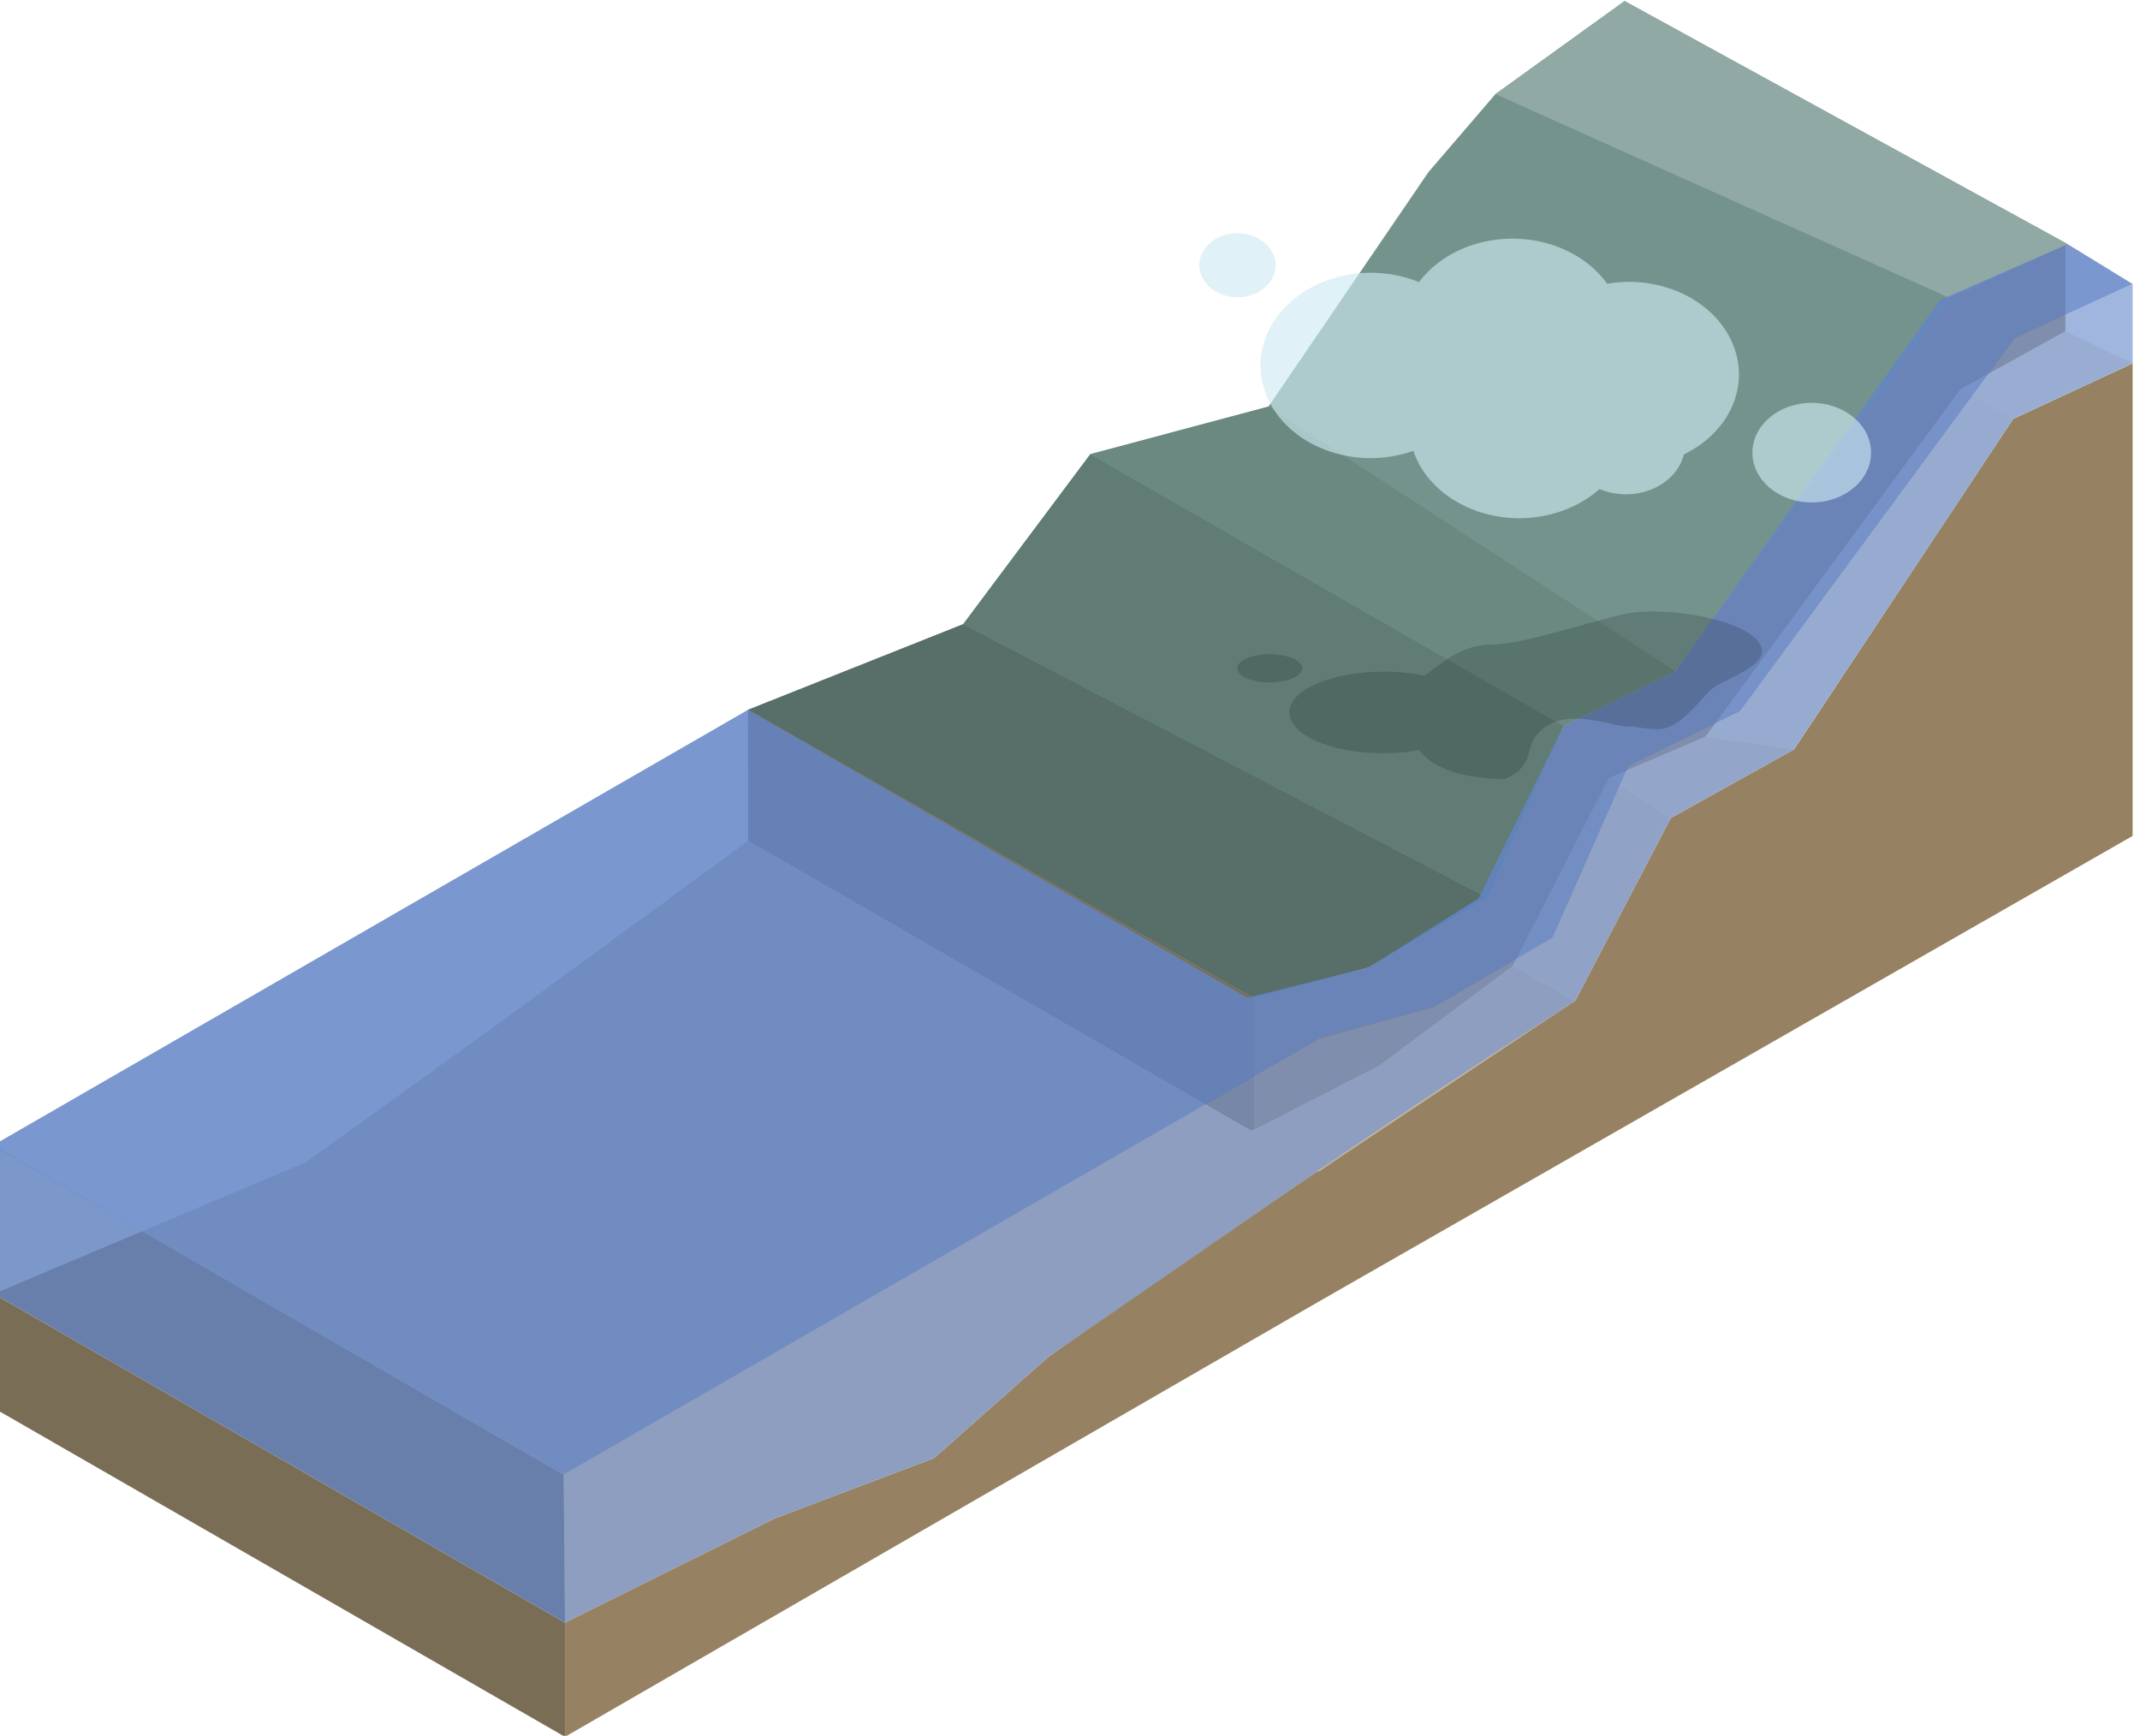 <?xml version="1.0" encoding="UTF-8" standalone="no"?>
<svg
   xmlns:dc="http://purl.org/dc/elements/1.1/"
   xmlns:cc="http://creativecommons.org/ns#"
   xmlns:rdf="http://www.w3.org/1999/02/22-rdf-syntax-ns#"
   xmlns:svg="http://www.w3.org/2000/svg"
   xmlns="http://www.w3.org/2000/svg"
   xmlns:sodipodi="http://sodipodi.sourceforge.net/DTD/sodipodi-0.dtd"
   xmlns:inkscape="http://www.inkscape.org/namespaces/inkscape"
   inkscape:export-ydpi="299.87799"
   inkscape:export-xdpi="299.87799"
   inkscape:export-filename="/Users/alicecorona/Desktop/vertical2.png"
   sodipodi:docname="vertical.svg"
   inkscape:version="1.0beta2 (2b71d25, 2019-12-03)"
   id="svg5"
   version="1.1"
   viewBox="0 0 394.716 320.15"
   height="84.706mm"
   width="104.435mm">
  <sodipodi:namedview
     inkscape:document-rotation="0"
     fit-margin-bottom="0"
     fit-margin-right="0"
     fit-margin-left="0"
     fit-margin-top="0"
     inkscape:current-layer="layer2"
     inkscape:window-maximized="1"
     inkscape:window-y="25"
     inkscape:window-x="0"
     inkscape:window-height="777"
     inkscape:window-width="1440"
     inkscape:cy="165.33558"
     inkscape:cx="150.65953"
     inkscape:zoom="1.1420504"
     showgrid="false"
     inkscape:document-units="mm"
     inkscape:pagecheckerboard="0"
     inkscape:pageopacity="0"
     inkscape:pageshadow="0"
     borderopacity="1"
     bordercolor="#eeeeee"
     pagecolor="#ffffff"
     id="namedview7" />
  <defs
     id="defs2">
    <filter
       height="1.023"
       width="1.028"
       y="-0.011"
       x="-0.015"
       id="filter66239"
       style="color-interpolation-filters:sRGB"
       inkscape:collect="always">
      <feGaussianBlur
         id="feGaussianBlur66241"
         stdDeviation="0.371"
         inkscape:collect="always" />
    </filter>
    <filter
       height="1.016"
       width="1.024"
       y="-0.008"
       x="-0.012"
       id="filter101583"
       style="color-interpolation-filters:sRGB"
       inkscape:collect="always">
      <feGaussianBlur
         id="feGaussianBlur101585"
         stdDeviation="0.337"
         inkscape:collect="always" />
    </filter>
    <filter
       height="1.016"
       width="1.024"
       y="-0.008"
       x="-0.012"
       id="filter101587"
       style="color-interpolation-filters:sRGB"
       inkscape:collect="always">
      <feGaussianBlur
         id="feGaussianBlur101589"
         stdDeviation="0.337"
         inkscape:collect="always" />
    </filter>
    <filter
       height="1.016"
       width="1.024"
       y="-0.008"
       x="-0.012"
       id="filter101591"
       style="color-interpolation-filters:sRGB"
       inkscape:collect="always">
      <feGaussianBlur
         id="feGaussianBlur101593"
         stdDeviation="0.337"
         inkscape:collect="always" />
    </filter>
    <filter
       height="1.036"
       width="1.023"
       y="-0.018"
       x="-0.011"
       id="filter117415"
       style="color-interpolation-filters:sRGB"
       inkscape:collect="always">
      <feGaussianBlur
         id="feGaussianBlur117417"
         stdDeviation="0.069"
         inkscape:collect="always" />
    </filter>
  </defs>
  <g
     transform="translate(-175.213,-390.309)"
     style="display:inline"
     id="layer1"
     inkscape:groupmode="layer"
     inkscape:label="Layer 1">
    <g
       transform="translate(20.435,11.129)"
       style="display:inline"
       id="g64576-3">
      <path
         inkscape:connector-curvature="0"
         sodipodi:nodetypes="ccccccccccccccccc"
         transform="translate(175.213,390.309)"
         d="m 372.924,55.887 -22.052,10.242 -40.403,60.951 -22.742,12.66 -17.622,33.723 -21.829,13.941 -25.418,17.492 0.01,-0.234 -28.523,19.389 -21.354,15.018 -21.156,18.744 -29.389,11.121 -38.67,19.205 v 21.076 L 222.867,228.91 372.924,143.051 Z"
         style="fill:#968263;fill-opacity:1;stroke:none;stroke-width:0.651px;stroke-linecap:butt;stroke-linejoin:miter;stroke-opacity:1"
         id="path17469-0-5" />
      <path
         inkscape:connector-curvature="0"
         sodipodi:nodetypes="cccccccccccccccc"
         id="path17467-4-6"
         d="m 407.216,557.613 21.973,-12.827 14.002,-31.715 20.581,-10.065 30.643,-41.066 20.039,-27.768 21.698,-9.959 -81.722,-44.839 -23.821,17.16 -12.365,14.398 -29.505,43.242 -32.852,8.778 -23.448,31.353 -39.697,15.797 93.352,53.271 z"
         style="fill:#75938d;fill-opacity:1;stroke:none;stroke-width:0.651px;stroke-linecap:butt;stroke-linejoin:miter;stroke-opacity:1" />
      <path
         inkscape:connector-curvature="0"
         sodipodi:nodetypes="cccc"
         id="path913-6-4-2"
         d="M 258.988,699.524 153.65,638.903 v -21.076 l 105.338,60.621 z"
         style="fill:#6f6149;fill-opacity:0.925;stroke:none;stroke-width:0.651px;stroke-linecap:butt;stroke-linejoin:miter;stroke-opacity:1" />
      <path
         inkscape:connector-curvature="0"
         sodipodi:nodetypes="cccccc"
         id="path45136-4-9"
         d="m 292.742,510.102 39.697,-15.797 96.75,50.48 -21.973,12.827 -21.121,5.76 z"
         style="fill:#586e69;fill-opacity:1;stroke:none;stroke-width:1px;stroke-linecap:butt;stroke-linejoin:miter;stroke-opacity:1" />
      <path
         inkscape:connector-curvature="0"
         sodipodi:nodetypes="ccccc"
         id="path58389-4-1"
         d="m 332.439,494.306 23.448,-31.353 87.303,50.118 -14.002,31.715 z"
         style="fill:#617c75;fill-opacity:1;stroke:none;stroke-width:1px;stroke-linecap:butt;stroke-linejoin:miter;stroke-opacity:1" />
      <path
         inkscape:connector-curvature="0"
         sodipodi:nodetypes="ccccc"
         id="path74952-7-2"
         d="m 355.887,462.952 87.303,50.118 20.581,-10.065 -75.033,-48.832 z"
         style="fill:#6b8981;fill-opacity:1;stroke:none;stroke-width:1px;stroke-linecap:butt;stroke-linejoin:miter;stroke-opacity:1" />
      <path
         inkscape:connector-curvature="0"
         sodipodi:nodetypes="ccccc"
         id="path84576-6-7"
         d="m 454.431,379.374 -23.821,17.16 83.845,37.638 21.698,-9.959 z"
         style="fill:#91a9a4;fill-opacity:1;stroke:none;stroke-width:1px;stroke-linecap:butt;stroke-linejoin:miter;stroke-opacity:1" />
      <path
         inkscape:connector-curvature="0"
         sodipodi:nodetypes="ccccc"
         id="path95729-1-3-0"
         d="m 398.08,594.971 -105.312,-60.704 -0.025,-24.165 93.352,53.271 0.025,24.165"
         style="fill:#6f6148;fill-opacity:0.925;stroke:none;stroke-width:1px;stroke-linecap:butt;stroke-linejoin:miter;stroke-opacity:1" />
      <path
         inkscape:connector-curvature="0"
         transform="translate(175.213,390.309)"
         d="m 117.555,143.957 -47.813,34.992 -33.852,24.328 -57.453,24.24 105.338,60.621 38.67,-19.205 29.389,-11.121 21.156,-18.744 49.262,-33.982 0.605,-0.189 47.246,-31.434 -11.469,-6.451 -24.666,18.42 -23.062,11.797 -0.717,0.125 z"
         style="fill:#c1b5a2;fill-opacity:1;stroke:none;stroke-width:1px;stroke-linecap:butt;stroke-linejoin:miter;stroke-opacity:1"
         id="path102139-1-9" />
      <path
         inkscape:connector-curvature="0"
         sodipodi:nodetypes="ccccccccccccccc"
         id="path15113-3"
         d="m 536.152,424.213 -21.698,9.959 -50.683,68.834 -20.581,10.065 -14.002,31.715 -21.973,12.827 -21.121,5.76 v 24.198 l 23.087,-11.83 24.667,-18.421 17.683,-34.613 17.83,-7.616 47.001,-64.087 19.364,-10.699 v -15.976"
         style="fill:#968263;fill-opacity:1;stroke:none;stroke-width:1px;stroke-linecap:butt;stroke-linejoin:miter;stroke-opacity:1" />
      <path
         inkscape:connector-curvature="0"
         id="path18596-6"
         d="m 535.726,440.305 12.411,5.89 -22.052,10.242 -9.723,-5.433 z"
         style="fill:#e7e3db;fill-opacity:1;stroke:none;stroke-width:1px;stroke-linecap:butt;stroke-linejoin:miter;stroke-opacity:1" />
      <path
         inkscape:connector-curvature="0"
         id="path22611-0"
         d="m 516.362,451.005 9.723,5.433 -40.403,60.951 -16.321,-2.298 47.001,-64.087 9.723,5.433"
         style="fill:#e1dbd1;fill-opacity:1;stroke:none;stroke-width:1px;stroke-linecap:butt;stroke-linejoin:miter;stroke-opacity:1" />
      <path
         inkscape:connector-curvature="0"
         id="path25326-6"
         d="m 469.361,515.091 16.321,2.298 -22.742,12.66 -11.409,-7.342 z"
         style="fill:#d4cdbf;fill-opacity:1;stroke:none;stroke-width:1px;stroke-linecap:butt;stroke-linejoin:miter;stroke-opacity:1" />
      <path
         inkscape:connector-curvature="0"
         id="path44495-2"
         d="m 451.532,522.707 11.409,7.342 -17.622,33.723 -11.47,-6.451 z"
         style="fill:#cbc1b1;fill-opacity:1;stroke:none;stroke-width:1px;stroke-linecap:butt;stroke-linejoin:miter;stroke-opacity:1" />
      <g
         transform="translate(366,3e-5)"
         id="g63316-6">
        <path
           inkscape:connector-curvature="0"
           sodipodi:nodetypes="cccccccccccccccccccc"
           d="m 182.137,431.563 -21.697,9.961 -50.682,68.832 -20.582,10.064 -14.002,31.717 -21.973,12.826 -21.121,5.836 -10.574,6.083 -128.772,74.292 0.254,27.273 38.67,-19.205 29.389,-11.121 21.156,-18.744 49.877,-34.406 C 47.742,584.288 65.225,572.775 79.318,563.772 l 17.622,-33.723 22.742,-12.66 40.402,-60.951 22.053,-10.242 z"
           style="opacity:0.678;fill:#7593ce;fill-opacity:1;stroke:none;stroke-width:1px;stroke-linecap:butt;stroke-linejoin:miter;stroke-opacity:1"
           id="path4323-7-1" />
        <path
           inkscape:connector-curvature="0"
           sodipodi:nodetypes="ccccc"
           id="path4457-5-8"
           d="m -212.35,617.826 105.338,60.621 -0.253,-27.273 -105.287,-60.788 z"
           style="opacity:0.678;fill:#3f66b1;fill-opacity:1;stroke:none;stroke-width:1px;stroke-linecap:butt;stroke-linejoin:miter;stroke-opacity:1" />
        <path
           inkscape:connector-curvature="0"
           sodipodi:nodetypes="cccccccccccccccccccc"
           transform="translate(-190.787,390.309)"
           d="m 360.939,33.904 -23.574,10.318 -48.807,68.475 -20.582,10.064 -15.676,31.807 -20.299,12.736 -22.352,5.59 -92.121,-53.102 -139.32,80.369 105.312,60.703 139.32,-80.367 -0.061,-0.035 0.086,-0.049 21.121,-5.76 21.973,-12.826 14.002,-31.717 20.582,-10.064 50.681,-68.832 21.699,-9.961 z"
           style="opacity:0.849;fill:#6385c7;fill-opacity:1;stroke:none;stroke-width:1px;stroke-linecap:butt;stroke-linejoin:miter;stroke-opacity:1"
           id="path4525-8-9-7" />
      </g>
      <g
         transform="translate(38.843,-3.168)"
         id="g63686-9">
        <path
           inkscape:connector-curvature="0"
           sodipodi:nodetypes="cccscccsccccccc"
           d="m 391.226,501.226 c -5.965,0.002 -9.398,3.568 -12.567,5.762 -2.359,-0.498 -4.948,-0.757 -7.571,-0.757 -9.577,1.6e-4 -17.341,3.369 -17.341,7.525 -3.6e-4,4.156 7.763,7.525 17.341,7.525 2.292,-0.005 4.56,-0.207 6.671,-0.594 2.114,3.237 8.085,5.341 15.838,5.343 6.483,-3.099 2.497,-6.379 7.64,-9.782 5.142,-3.404 13.944,0.796 15.577,0.042 1.287,0.28 3.541,0.558 4.981,0.561 4.42,-0.005 8.615,-6.866 10.477,-7.866 3.329,-1.909 8.642,-3.815 8.658,-6.494 3.7e-4,-4.156 -10.631,-7.362 -20.209,-7.362 -1.133,0.006 -3.369,0.162 -3.369,0.162 -5.137,0.651 -20.025,5.938 -26.126,5.937 z"
           style="display:inline;opacity:0.227;fill:#040c0e;fill-opacity:0.759;stroke:none;stroke-width:8.607;stroke-miterlimit:4;stroke-dasharray:none;stroke-opacity:1"
           id="path180382-2" />
        <ellipse
           ry="2.601"
           rx="5.995"
           cy="505.618"
           cx="350.125"
           id="ellipse180386-2"
           style="display:inline;opacity:0.227;fill:#040c0e;fill-opacity:0.759;stroke:none;stroke-width:2.975;stroke-miterlimit:4;stroke-dasharray:none;stroke-opacity:1" />
      </g>
      <g
         transform="translate(69.06,3.204)"
         id="g63905-3">
        <path
           inkscape:connector-curvature="0"
           d="m 364.683,419.995 a 20.354,17.094 0 0 0 -17.228,8.013 20.354,17.094 0 0 0 -8.886,-1.72 20.354,17.094 0 0 0 -20.353,17.093 20.354,17.094 0 0 0 20.353,17.094 20.354,17.094 0 0 0 7.83,-1.349 20.354,17.094 0 0 0 19.57,12.433 20.354,17.094 0 0 0 14.772,-5.386 10.941,9.188 0 0 0 4.866,0.977 10.941,9.188 0 0 0 10.691,-7.35 20.354,17.094 0 0 0 10.162,-14.752 20.354,17.094 0 0 0 -20.355,-17.094 20.354,17.094 0 0 0 -3.955,0.367 20.354,17.094 0 0 0 -17.466,-8.327 z"
           style="display:inline;opacity:0.828;fill:#cde9f1;fill-opacity:0.759;stroke:none;stroke-width:14.054;stroke-miterlimit:4;stroke-dasharray:none;stroke-opacity:1"
           id="path180376-7" />
        <ellipse
           ry="9.188"
           rx="10.941"
           cy="459.466"
           cx="419.885"
           id="ellipse180378-5"
           style="display:inline;opacity:0.828;fill:#cde9f1;fill-opacity:0.759;stroke:none;stroke-width:7.554;stroke-miterlimit:4;stroke-dasharray:none;stroke-opacity:1" />
        <ellipse
           ry="5.909"
           rx="7.036"
           cy="424.897"
           cx="313.964"
           id="ellipse180380-9"
           style="display:inline;opacity:0.828;fill:#cde9f1;fill-opacity:0.759;stroke:none;stroke-width:4.858;stroke-miterlimit:4;stroke-dasharray:none;stroke-opacity:1" />
      </g>
    </g>
  </g>
  <g
     transform="translate(-175.213,-390.309)"
     style="display:none"
     inkscape:label="Layer 2"
     id="layer2"
     inkscape:groupmode="layer">
    <g
       transform="translate(20.435,11.129)"
       id="g117571">
      <g
         transform="translate(2.6587147e-6)"
         style="display:inline"
         id="g64576">
        <path
           inkscape:connector-curvature="0"
           sodipodi:nodetypes="ccccccccccccccccc"
           transform="translate(175.213,390.309)"
           d="m 372.924,55.887 -22.052,10.242 -40.403,60.951 -22.742,12.66 -17.622,33.723 -21.829,13.941 -25.418,17.492 0.01,-0.234 -28.523,19.389 -21.354,15.018 -21.156,18.744 -29.389,11.121 -38.67,19.205 v 15.076 L 222.867,222.91 372.924,137.051 Z"
           style="fill:#968263;fill-opacity:1;stroke:none;stroke-width:0.651px;stroke-linecap:butt;stroke-linejoin:miter;stroke-opacity:1"
           id="path17469-0" />
        <ellipse
           transform="rotate(-2.544)"
           ry="1.566"
           rx="1.187"
           cy="569.288"
           cx="479.079"
           id="path66265-3-63"
           style="display:inline;fill:#90a2c5;fill-opacity:1;stroke:none;stroke-width:0.329;stroke-linecap:round;stroke-miterlimit:4;stroke-dasharray:0.658, 1.316;stroke-dashoffset:0" />
        <path
           inkscape:connector-curvature="0"
           sodipodi:nodetypes="cccccccccccccccc"
           id="path17467-4"
           d="m 407.216,557.613 21.973,-12.827 14.002,-31.715 20.581,-10.065 30.643,-41.066 20.039,-27.768 21.698,-9.959 -81.722,-44.839 -23.821,17.16 -12.365,14.398 -29.505,43.242 -32.852,8.778 -23.448,31.353 -39.697,15.797 93.352,53.271 z"
           style="fill:#75938d;fill-opacity:1;stroke:none;stroke-width:0.651px;stroke-linecap:butt;stroke-linejoin:miter;stroke-opacity:1" />
        <path
           inkscape:connector-curvature="0"
           sodipodi:nodetypes="ccccc"
           id="path913-6-4"
           d="M 258.988,693.524 153.65,632.903 v -15.076 l 105.338,60.621 z"
           style="fill:#6f6149;fill-opacity:0.925;stroke:none;stroke-width:0.651px;stroke-linecap:butt;stroke-linejoin:miter;stroke-opacity:1" />
        <path
           inkscape:connector-curvature="0"
           sodipodi:nodetypes="cccccc"
           id="path45136-4"
           d="m 292.742,510.102 39.697,-15.797 96.75,50.48 -21.973,12.827 -21.121,5.76 z"
           style="fill:#586e69;fill-opacity:1;stroke:none;stroke-width:1px;stroke-linecap:butt;stroke-linejoin:miter;stroke-opacity:1" />
        <path
           inkscape:connector-curvature="0"
           sodipodi:nodetypes="ccccc"
           id="path58389-4"
           d="m 332.439,494.306 23.448,-31.353 87.303,50.118 -14.002,31.715 z"
           style="fill:#617c75;fill-opacity:1;stroke:none;stroke-width:1px;stroke-linecap:butt;stroke-linejoin:miter;stroke-opacity:1" />
        <path
           inkscape:connector-curvature="0"
           sodipodi:nodetypes="ccccc"
           id="path74952-7"
           d="m 355.887,462.952 87.303,50.118 20.581,-10.065 -75.033,-48.832 z"
           style="fill:#6b8981;fill-opacity:1;stroke:none;stroke-width:1px;stroke-linecap:butt;stroke-linejoin:miter;stroke-opacity:1" />
        <path
           inkscape:connector-curvature="0"
           sodipodi:nodetypes="ccccc"
           id="path84576-6"
           d="m 454.431,379.374 -23.821,17.16 83.845,37.638 21.698,-9.959 z"
           style="fill:#91a9a4;fill-opacity:1;stroke:none;stroke-width:1px;stroke-linecap:butt;stroke-linejoin:miter;stroke-opacity:1" />
        <path
           inkscape:connector-curvature="0"
           sodipodi:nodetypes="ccccc"
           id="path95729-1-3"
           d="m 398.08,594.971 -105.312,-60.704 -0.025,-24.165 93.352,53.271 0.025,24.165"
           style="fill:#6f6148;fill-opacity:0.925;stroke:none;stroke-width:1px;stroke-linecap:butt;stroke-linejoin:miter;stroke-opacity:1" />
        <path
           inkscape:connector-curvature="0"
           transform="translate(175.213,390.309)"
           d="m 117.555,143.957 -47.813,34.992 -33.852,24.328 -57.453,24.24 105.338,60.621 38.67,-19.205 29.389,-11.121 21.156,-18.744 49.262,-33.982 0.605,-0.189 47.246,-31.434 -11.469,-6.451 -24.666,18.42 -23.062,11.797 -0.717,0.125 z"
           style="fill:#c1b5a2;fill-opacity:1;stroke:none;stroke-width:1px;stroke-linecap:butt;stroke-linejoin:miter;stroke-opacity:1"
           id="path102139-1" />
        <path
           inkscape:connector-curvature="0"
           sodipodi:nodetypes="ccccccccccccccc"
           id="path15113"
           d="m 536.152,424.213 -21.698,9.959 -50.683,68.834 -20.581,10.065 -14.002,31.715 -21.973,12.827 -21.121,5.76 v 24.198 l 23.087,-11.83 24.667,-18.421 17.683,-34.613 17.83,-7.616 47.001,-64.087 19.364,-10.699 v -15.976"
           style="fill:#968263;fill-opacity:1;stroke:none;stroke-width:1px;stroke-linecap:butt;stroke-linejoin:miter;stroke-opacity:1" />
        <path
           inkscape:connector-curvature="0"
           id="path18596"
           d="m 535.726,440.305 12.411,5.89 -22.052,10.242 -9.723,-5.433 z"
           style="fill:#e7e3db;fill-opacity:1;stroke:none;stroke-width:1px;stroke-linecap:butt;stroke-linejoin:miter;stroke-opacity:1" />
        <path
           inkscape:connector-curvature="0"
           id="path22611"
           d="m 516.362,451.005 9.723,5.433 -40.403,60.951 -16.321,-2.298 47.001,-64.087 9.723,5.433"
           style="fill:#e1dbd1;fill-opacity:1;stroke:none;stroke-width:1px;stroke-linecap:butt;stroke-linejoin:miter;stroke-opacity:1" />
        <path
           inkscape:connector-curvature="0"
           id="path25326"
           d="m 469.361,515.091 16.321,2.298 -22.742,12.66 -11.409,-7.342 z"
           style="fill:#d4cdbf;fill-opacity:1;stroke:none;stroke-width:1px;stroke-linecap:butt;stroke-linejoin:miter;stroke-opacity:1" />
        <path
           inkscape:connector-curvature="0"
           id="path44495"
           d="m 451.532,522.707 11.409,7.342 -17.622,33.723 -11.47,-6.451 z"
           style="fill:#cbc1b1;fill-opacity:1;stroke:none;stroke-width:1px;stroke-linecap:butt;stroke-linejoin:miter;stroke-opacity:1" />
        <g
           transform="translate(366,3e-5)"
           id="g63316">
          <path
             inkscape:connector-curvature="0"
             sodipodi:nodetypes="ccccccccccccccccccc"
             d="m 182.137,431.563 -21.697,9.961 -50.682,68.832 -20.582,10.064 -14.002,31.717 -21.973,12.826 -21.121,5.836 -10.574,6.083 -128.772,74.292 0.254,27.273 38.67,-19.205 29.389,-11.121 21.156,-18.744 C 14.056,607.27 48.331,583.596 79.318,563.772 l 17.622,-33.723 22.742,-12.66 40.402,-60.951 22.053,-10.242 z"
             style="opacity:0.678;fill:#7593ce;fill-opacity:1;stroke:none;stroke-width:1px;stroke-linecap:butt;stroke-linejoin:miter;stroke-opacity:1"
             id="path4323-7" />
          <path
             inkscape:connector-curvature="0"
             sodipodi:nodetypes="ccccc"
             id="path4457-5"
             d="m -212.35,617.826 105.338,60.621 -0.253,-27.273 -105.287,-60.788 z"
             style="opacity:0.678;fill:#3f66b1;fill-opacity:1;stroke:none;stroke-width:1px;stroke-linecap:butt;stroke-linejoin:miter;stroke-opacity:1" />
          <path
             inkscape:connector-curvature="0"
             sodipodi:nodetypes="ccccc"
             id="path4457-5-9"
             d="m -212.097,638.175 105.338,60.621 -0.253,-5.273 -105.287,-60.788 z"
             style="display:inline;opacity:0.678;fill:#3f66b1;fill-opacity:1;stroke:none;stroke-width:1px;stroke-linecap:butt;stroke-linejoin:miter;stroke-opacity:1" />
          <path
             inkscape:connector-curvature="0"
             sodipodi:nodetypes="cccccccccccccccccccc"
             transform="translate(-190.787,390.309)"
             d="m 360.939,33.904 -23.574,10.318 -48.807,68.475 -20.582,10.064 -15.676,31.807 -20.299,12.736 -22.352,5.59 -92.121,-53.102 -139.32,80.369 105.312,60.703 139.32,-80.367 -0.061,-0.035 0.086,-0.049 21.121,-5.76 21.973,-12.826 14.002,-31.717 20.582,-10.064 50.681,-68.832 21.699,-9.961 z"
             style="opacity:0.849;fill:#6385c7;fill-opacity:1;stroke:none;stroke-width:1px;stroke-linecap:butt;stroke-linejoin:miter;stroke-opacity:1"
             id="path4525-8-9" />
        </g>
        <g
           transform="translate(38.843,-3.168)"
           id="g63686">
          <path
             inkscape:connector-curvature="0"
             sodipodi:nodetypes="cccscccsccccccc"
             d="m 391.226,501.226 c -5.965,0.002 -9.398,3.568 -12.567,5.762 -2.359,-0.498 -4.948,-0.757 -7.571,-0.757 -9.577,1.6e-4 -17.341,3.369 -17.341,7.525 -3.6e-4,4.156 7.763,7.525 17.341,7.525 2.292,-0.005 4.56,-0.207 6.671,-0.594 2.114,3.237 8.085,5.341 15.838,5.343 6.483,-3.099 2.497,-6.379 7.64,-9.782 5.142,-3.404 13.944,0.796 15.577,0.042 1.287,0.28 3.541,0.558 4.981,0.561 4.42,-0.005 8.615,-6.866 10.477,-7.866 3.329,-1.909 8.642,-3.815 8.658,-6.494 3.7e-4,-4.156 -10.631,-7.362 -20.209,-7.362 -1.133,0.006 -3.369,0.162 -3.369,0.162 -5.137,0.651 -20.025,5.938 -26.126,5.937 z"
             style="display:inline;opacity:0.227;fill:#040c0e;fill-opacity:0.759;stroke:none;stroke-width:8.607;stroke-miterlimit:4;stroke-dasharray:none;stroke-opacity:1"
             id="path180382" />
          <ellipse
             ry="2.601"
             rx="5.995"
             cy="505.618"
             cx="350.125"
             id="ellipse180386"
             style="display:inline;opacity:0.227;fill:#040c0e;fill-opacity:0.759;stroke:none;stroke-width:2.975;stroke-miterlimit:4;stroke-dasharray:none;stroke-opacity:1" />
        </g>
        <g
           transform="translate(69.06,3.204)"
           id="g63905">
          <path
             inkscape:connector-curvature="0"
             d="m 364.683,419.995 a 20.354,17.094 0 0 0 -17.228,8.013 20.354,17.094 0 0 0 -8.886,-1.72 20.354,17.094 0 0 0 -20.353,17.093 20.354,17.094 0 0 0 20.353,17.094 20.354,17.094 0 0 0 7.83,-1.349 20.354,17.094 0 0 0 19.57,12.433 20.354,17.094 0 0 0 14.772,-5.386 10.941,9.188 0 0 0 4.866,0.977 10.941,9.188 0 0 0 10.691,-7.35 20.354,17.094 0 0 0 10.162,-14.752 20.354,17.094 0 0 0 -20.355,-17.094 20.354,17.094 0 0 0 -3.955,0.367 20.354,17.094 0 0 0 -17.466,-8.327 z"
             style="display:inline;opacity:0.828;fill:#cde9f1;fill-opacity:0.759;stroke:none;stroke-width:14.054;stroke-miterlimit:4;stroke-dasharray:none;stroke-opacity:1"
             id="path180376" />
          <ellipse
             ry="9.188"
             rx="10.941"
             cy="459.466"
             cx="419.885"
             id="ellipse180378"
             style="display:inline;opacity:0.828;fill:#cde9f1;fill-opacity:0.759;stroke:none;stroke-width:7.554;stroke-miterlimit:4;stroke-dasharray:none;stroke-opacity:1" />
          <ellipse
             ry="5.909"
             rx="7.036"
             cy="424.897"
             cx="313.964"
             id="ellipse180380"
             style="display:inline;opacity:0.828;fill:#cde9f1;fill-opacity:0.759;stroke:none;stroke-width:4.858;stroke-miterlimit:4;stroke-dasharray:none;stroke-opacity:1" />
        </g>
      </g>
      <path
         inkscape:connector-curvature="0"
         transform="translate(2.6587147e-6)"
         sodipodi:nodetypes="ccccc"
         id="path98526-7"
         d="m 548.137,527.36 0.252,5.273 -289.148,166.164 -0.252,-5.273 289.148,-166.164"
         style="display:inline;fill:#8d9ec0;fill-opacity:1;stroke:none;stroke-width:1px;stroke-linecap:butt;stroke-linejoin:miter;stroke-opacity:1" />
      <g
         style="stroke:#aae0ff;stroke-opacity:1"
         id="g65590">
        <path
           inkscape:connector-curvature="0"
           sodipodi:nodetypes="cccccccccccccccccccccccccccccccccccccccccccccc"
           d="m 398.265,463.646 9.622,94.961 m -6.11,-93.182 8.557,91.292 m -5.01,-90.205 7.993,88.841 m -5.128,-88.959 8.018,87.696 m -4.963,-88.188 7.847,87.019 m -4.492,-87.405 7.687,86.344 m -4.622,-82.45 7.373,80.724 m -4.522,-78.634 7.299,75.93 m -4.212,-73.914 6.935,71.446 m -3.563,-69.516 6.311,65.414 m -3.359,-65.117 5.335,60.86 m -2.43,-60.103 5.293,56.661 m -2.095,-56.581 4.761,53.542 m -1.763,-54.204 4.375,49.805 m -1.56,-50.477 4.375,49.805 m -1.621,-50.647 3.696,42.184 m -0.732,-43.989 3.696,42.184 m -0.171,-42.934 3.696,42.184 m 0.733,-41.823 3.637,39.353 m 0.248,-39.704 3.696,42.184 m -0.548,-44.912 3.696,42.184 m -0.568,-45.118 3.696,42.184 m -0.896,-45.323 3.696,42.184"
           style="display:inline;fill:#ececec;stroke:#aae0ff;stroke-width:0.378;stroke-linecap:round;stroke-linejoin:miter;stroke-miterlimit:4;stroke-dasharray:0.756, 1.512;stroke-dashoffset:0;stroke-opacity:1"
           id="path64843-2-2-8-7-3-6-06" />
      </g>
      <g
         style="filter:url(#filter66239)"
         id="g66233">
        <path
           inkscape:connector-curvature="0"
           sodipodi:nodetypes="cccccccccccccccccccccccccccccccccccccccccccccc"
           d="m 398.265,463.646 9.622,94.961 m -6.11,-93.182 8.557,91.292 m -5.01,-90.205 7.993,88.841 m -5.128,-88.959 8.018,87.696 m -4.963,-88.188 7.847,87.019 m -4.492,-87.405 7.687,86.344 m -4.622,-82.45 7.373,80.724 m -4.522,-78.634 7.299,75.93 m -4.212,-73.914 6.935,71.446 m -3.563,-69.516 6.311,65.414 m -3.359,-65.117 5.335,60.86 m -2.43,-60.103 5.293,56.661 m -2.095,-56.581 4.761,53.542 m -1.763,-54.204 4.375,49.805 m -1.56,-50.477 4.375,49.805 m -1.621,-50.647 3.696,42.184 m -0.732,-43.989 3.696,42.184 m -0.171,-42.934 3.696,42.184 m 0.733,-41.823 3.637,39.353 m 0.248,-39.704 3.696,42.184 m -0.548,-44.912 3.696,42.184 m -0.568,-45.118 3.696,42.184 m -0.896,-45.323 3.696,42.184"
           style="display:inline;fill:#ececec;stroke:#ececec;stroke-width:0.378;stroke-linecap:round;stroke-linejoin:miter;stroke-miterlimit:4;stroke-dasharray:0.756, 1.512;stroke-dashoffset:0;stroke-opacity:1"
           id="path66231" />
      </g>
      <ellipse
         transform="rotate(-2.544)"
         ry="1.566"
         rx="1.187"
         cy="557.456"
         cx="445.605"
         id="path66265"
         style="fill:#90a2c5;fill-opacity:1;stroke:none;stroke-width:0.329;stroke-linecap:round;stroke-miterlimit:4;stroke-dasharray:0.658, 1.316;stroke-dashoffset:0" />
      <ellipse
         transform="rotate(-2.544)"
         ry="1.566"
         rx="1.187"
         cy="552.022"
         cx="461.914"
         id="path66265-6"
         style="display:inline;fill:#90a2c5;fill-opacity:1;stroke:none;stroke-width:0.329;stroke-linecap:round;stroke-miterlimit:4;stroke-dasharray:0.658, 1.316;stroke-dashoffset:0" />
      <ellipse
         transform="rotate(-2.544)"
         ry="1.566"
         rx="1.187"
         cy="575.155"
         cx="431.033"
         id="path66265-4"
         style="display:inline;fill:#90a2c5;fill-opacity:1;stroke:none;stroke-width:0.329;stroke-linecap:round;stroke-miterlimit:4;stroke-dasharray:0.658, 1.316;stroke-dashoffset:0" />
      <ellipse
         transform="rotate(-2.544)"
         ry="1.566"
         rx="1.187"
         cy="583.369"
         cx="436.769"
         id="path66265-3"
         style="display:inline;fill:#90a2c5;fill-opacity:1;stroke:none;stroke-width:0.329;stroke-linecap:round;stroke-miterlimit:4;stroke-dasharray:0.658, 1.316;stroke-dashoffset:0" />
      <ellipse
         transform="rotate(-2.544)"
         ry="1.566"
         rx="1.187"
         cy="578.839"
         cx="448.201"
         id="path66265-3-7"
         style="display:inline;fill:#90a2c5;fill-opacity:1;stroke:none;stroke-width:0.329;stroke-linecap:round;stroke-miterlimit:4;stroke-dasharray:0.658, 1.316;stroke-dashoffset:0" />
      <ellipse
         transform="rotate(-2.544)"
         ry="1.566"
         rx="1.187"
         cy="577.963"
         cx="458.167"
         id="path66265-3-6"
         style="display:inline;fill:#90a2c5;fill-opacity:1;stroke:none;stroke-width:0.329;stroke-linecap:round;stroke-miterlimit:4;stroke-dasharray:0.658, 1.316;stroke-dashoffset:0" />
      <ellipse
         transform="rotate(-2.544)"
         ry="1.566"
         rx="1.187"
         cy="569.28"
         cx="464.044"
         id="path66265-3-73"
         style="display:inline;fill:#90a2c5;fill-opacity:1;stroke:none;stroke-width:0.329;stroke-linecap:round;stroke-miterlimit:4;stroke-dasharray:0.658, 1.316;stroke-dashoffset:0" />
      <ellipse
         transform="rotate(-2.544)"
         ry="1.566"
         rx="1.187"
         cy="558.917"
         cx="476.364"
         id="path66265-3-65"
         style="display:inline;fill:#90a2c5;fill-opacity:1;stroke:none;stroke-width:0.329;stroke-linecap:round;stroke-miterlimit:4;stroke-dasharray:0.658, 1.316;stroke-dashoffset:0" />
      <ellipse
         transform="rotate(-2.544)"
         ry="1.114"
         rx="0.844"
         cy="552.805"
         cx="448.686"
         id="path66265-1"
         style="display:inline;fill:#90a2c5;fill-opacity:1;stroke:none;stroke-width:0.234;stroke-linecap:round;stroke-miterlimit:4;stroke-dasharray:0.468, 0.936;stroke-dashoffset:0" />
      <ellipse
         transform="rotate(-2.544)"
         ry="1.114"
         rx="0.844"
         cy="553.872"
         cx="442.978"
         id="path66265-1-5"
         style="display:inline;fill:#90a2c5;fill-opacity:1;stroke:none;stroke-width:0.234;stroke-linecap:round;stroke-miterlimit:4;stroke-dasharray:0.468, 0.936;stroke-dashoffset:0" />
      <ellipse
         transform="rotate(-2.544)"
         ry="1.114"
         rx="0.844"
         cy="559.596"
         cx="438.819"
         id="path66265-1-54"
         style="display:inline;fill:#90a2c5;fill-opacity:1;stroke:none;stroke-width:0.234;stroke-linecap:round;stroke-miterlimit:4;stroke-dasharray:0.468, 0.936;stroke-dashoffset:0" />
      <ellipse
         transform="rotate(-2.544)"
         ry="1.114"
         rx="0.844"
         cy="564.429"
         cx="445.31"
         id="path66265-1-7"
         style="display:inline;fill:#90a2c5;fill-opacity:1;stroke:none;stroke-width:0.234;stroke-linecap:round;stroke-miterlimit:4;stroke-dasharray:0.468, 0.936;stroke-dashoffset:0" />
      <ellipse
         transform="rotate(-2.544)"
         ry="1.114"
         rx="0.844"
         cy="561.184"
         cx="453.616"
         id="path66265-1-6"
         style="display:inline;fill:#90a2c5;fill-opacity:1;stroke:none;stroke-width:0.234;stroke-linecap:round;stroke-miterlimit:4;stroke-dasharray:0.468, 0.936;stroke-dashoffset:0" />
      <ellipse
         transform="rotate(-2.544)"
         ry="1.114"
         rx="0.844"
         cy="561.697"
         cx="464.284"
         id="path66265-1-6-9"
         style="display:inline;fill:#90a2c5;fill-opacity:1;stroke:none;stroke-width:0.234;stroke-linecap:round;stroke-miterlimit:4;stroke-dasharray:0.468, 0.936;stroke-dashoffset:0" />
      <ellipse
         transform="rotate(-2.544)"
         ry="1.114"
         rx="0.844"
         cy="562.254"
         cx="472.005"
         id="path66265-1-6-4"
         style="display:inline;fill:#90a2c5;fill-opacity:1;stroke:none;stroke-width:0.234;stroke-linecap:round;stroke-miterlimit:4;stroke-dasharray:0.468, 0.936;stroke-dashoffset:0" />
      <ellipse
         transform="rotate(-2.544)"
         ry="1.114"
         rx="0.844"
         cy="570.26"
         cx="470.968"
         id="path66265-1-6-81"
         style="display:inline;fill:#90a2c5;fill-opacity:1;stroke:none;stroke-width:0.234;stroke-linecap:round;stroke-miterlimit:4;stroke-dasharray:0.468, 0.936;stroke-dashoffset:0" />
      <ellipse
         transform="rotate(-2.544)"
         ry="1.114"
         rx="0.844"
         cy="576.535"
         cx="466.456"
         id="path66265-1-6-2"
         style="display:inline;fill:#90a2c5;fill-opacity:1;stroke:none;stroke-width:0.234;stroke-linecap:round;stroke-miterlimit:4;stroke-dasharray:0.468, 0.936;stroke-dashoffset:0" />
      <ellipse
         transform="rotate(-2.544)"
         ry="1.114"
         rx="0.844"
         cy="595.023"
         cx="428.603"
         id="path66265-1-6-93"
         style="display:inline;fill:#90a2c5;fill-opacity:1;stroke:none;stroke-width:0.234;stroke-linecap:round;stroke-miterlimit:4;stroke-dasharray:0.468, 0.936;stroke-dashoffset:0" />
      <ellipse
         transform="rotate(-2.544)"
         ry="1.114"
         rx="0.844"
         cy="600.077"
         cx="424.465"
         id="path66265-1-6-90"
         style="display:inline;fill:#90a2c5;fill-opacity:1;stroke:none;stroke-width:0.234;stroke-linecap:round;stroke-miterlimit:4;stroke-dasharray:0.468, 0.936;stroke-dashoffset:0" />
      <ellipse
         transform="rotate(-2.544)"
         ry="1.114"
         rx="0.844"
         cy="591.429"
         cx="439.95"
         id="path66265-1-6-88"
         style="display:inline;fill:#90a2c5;fill-opacity:1;stroke:none;stroke-width:0.234;stroke-linecap:round;stroke-miterlimit:4;stroke-dasharray:0.468, 0.936;stroke-dashoffset:0" />
      <ellipse
         transform="rotate(-2.544)"
         ry="1.114"
         rx="0.844"
         cy="585.961"
         cx="442.095"
         id="path66265-1-6-5"
         style="display:inline;fill:#90a2c5;fill-opacity:1;stroke:none;stroke-width:0.234;stroke-linecap:round;stroke-miterlimit:4;stroke-dasharray:0.468, 0.936;stroke-dashoffset:0" />
      <ellipse
         transform="rotate(-2.544)"
         ry="1.114"
         rx="0.844"
         cy="583.94"
         cx="447.936"
         id="path66265-1-6-0"
         style="display:inline;fill:#90a2c5;fill-opacity:1;stroke:none;stroke-width:0.234;stroke-linecap:round;stroke-miterlimit:4;stroke-dasharray:0.468, 0.936;stroke-dashoffset:0" />
      <ellipse
         transform="rotate(-2.544)"
         ry="1.114"
         rx="0.844"
         cy="583.921"
         cx="453.517"
         id="path66265-1-6-96"
         style="display:inline;fill:#90a2c5;fill-opacity:1;stroke:none;stroke-width:0.234;stroke-linecap:round;stroke-miterlimit:4;stroke-dasharray:0.468, 0.936;stroke-dashoffset:0" />
      <ellipse
         transform="rotate(-2.544)"
         ry="1.114"
         rx="0.844"
         cy="577.616"
         cx="454.465"
         id="path66265-1-6-3"
         style="display:inline;fill:#90a2c5;fill-opacity:1;stroke:none;stroke-width:0.234;stroke-linecap:round;stroke-miterlimit:4;stroke-dasharray:0.468, 0.936;stroke-dashoffset:0" />
      <ellipse
         transform="rotate(-2.544)"
         ry="1.114"
         rx="0.844"
         cy="593.067"
         cx="435.68"
         id="path66265-1-6-85"
         style="display:inline;fill:#90a2c5;fill-opacity:1;stroke:none;stroke-width:0.234;stroke-linecap:round;stroke-miterlimit:4;stroke-dasharray:0.468, 0.936;stroke-dashoffset:0" />
      <ellipse
         transform="rotate(-2.544)"
         ry="1.114"
         rx="0.844"
         cy="597.112"
         cx="432.989"
         id="path66265-1-6-6"
         style="display:inline;fill:#90a2c5;fill-opacity:1;stroke:none;stroke-width:0.234;stroke-linecap:round;stroke-miterlimit:4;stroke-dasharray:0.468, 0.936;stroke-dashoffset:0" />
      <ellipse
         transform="rotate(-2.544)"
         ry="1.114"
         rx="0.844"
         cy="583.309"
         cx="456.648"
         id="path66265-1-6-1"
         style="display:inline;fill:#90a2c5;fill-opacity:1;stroke:none;stroke-width:0.234;stroke-linecap:round;stroke-miterlimit:4;stroke-dasharray:0.468, 0.936;stroke-dashoffset:0" />
      <ellipse
         transform="rotate(-2.544)"
         ry="1.114"
         rx="0.844"
         cy="551.557"
         cx="455.59"
         id="path66265-1-56"
         style="display:inline;fill:#90a2c5;fill-opacity:1;stroke:none;stroke-width:0.234;stroke-linecap:round;stroke-miterlimit:4;stroke-dasharray:0.468, 0.936;stroke-dashoffset:0" />
      <ellipse
         transform="rotate(-2.544)"
         ry="1.114"
         rx="0.844"
         cy="549.858"
         cx="452.734"
         id="path66265-1-56-6"
         style="display:inline;fill:#90a2c5;fill-opacity:1;stroke:none;stroke-width:0.234;stroke-linecap:round;stroke-miterlimit:4;stroke-dasharray:0.468, 0.936;stroke-dashoffset:0" />
      <ellipse
         transform="rotate(-2.544)"
         ry="0.683"
         rx="0.518"
         cy="547.317"
         cx="456.648"
         id="path66265-1-56-6-4"
         style="display:inline;fill:#90a2c5;fill-opacity:1;stroke:none;stroke-width:0.144;stroke-linecap:round;stroke-miterlimit:4;stroke-dasharray:0.287, 0.574;stroke-dashoffset:0" />
      <ellipse
         transform="rotate(-2.544)"
         ry="1.114"
         rx="0.844"
         cy="559.968"
         cx="448.952"
         id="path66265-1-9"
         style="display:inline;fill:#90a2c5;fill-opacity:1;stroke:none;stroke-width:0.234;stroke-linecap:round;stroke-miterlimit:4;stroke-dasharray:0.468, 0.936;stroke-dashoffset:0" />
      <ellipse
         transform="rotate(-2.544)"
         ry="1.114"
         rx="0.844"
         cy="554.787"
         cx="452.386"
         id="path66265-1-3"
         style="display:inline;fill:#90a2c5;fill-opacity:1;stroke:none;stroke-width:0.234;stroke-linecap:round;stroke-miterlimit:4;stroke-dasharray:0.468, 0.936;stroke-dashoffset:0" />
      <ellipse
         transform="rotate(-2.544)"
         ry="1.114"
         rx="0.844"
         cy="564.411"
         cx="440.506"
         id="path66265-1-74"
         style="display:inline;fill:#90a2c5;fill-opacity:1;stroke:none;stroke-width:0.234;stroke-linecap:round;stroke-miterlimit:4;stroke-dasharray:0.468, 0.936;stroke-dashoffset:0" />
      <ellipse
         transform="rotate(-2.544)"
         ry="1.114"
         rx="0.844"
         cy="565.932"
         cx="433.994"
         id="path66265-1-52"
         style="display:inline;fill:#90a2c5;fill-opacity:1;stroke:none;stroke-width:0.234;stroke-linecap:round;stroke-miterlimit:4;stroke-dasharray:0.468, 0.936;stroke-dashoffset:0" />
      <ellipse
         transform="rotate(-2.544)"
         ry="1.114"
         rx="0.844"
         cy="575.218"
         cx="435.215"
         id="path66265-1-547"
         style="display:inline;fill:#90a2c5;fill-opacity:1;stroke:none;stroke-width:0.234;stroke-linecap:round;stroke-miterlimit:4;stroke-dasharray:0.468, 0.936;stroke-dashoffset:0" />
      <ellipse
         transform="rotate(-2.544)"
         ry="1.114"
         rx="0.844"
         cy="584.678"
         cx="429.375"
         id="path66265-1-547-1"
         style="display:inline;fill:#90a2c5;fill-opacity:1;stroke:none;stroke-width:0.234;stroke-linecap:round;stroke-miterlimit:4;stroke-dasharray:0.468, 0.936;stroke-dashoffset:0" />
      <ellipse
         transform="rotate(-2.544)"
         ry="1.114"
         rx="0.844"
         cy="579.539"
         cx="433.362"
         id="path66265-1-547-4"
         style="display:inline;fill:#90a2c5;fill-opacity:1;stroke:none;stroke-width:0.234;stroke-linecap:round;stroke-miterlimit:4;stroke-dasharray:0.468, 0.936;stroke-dashoffset:0" />
      <ellipse
         transform="rotate(-2.544)"
         ry="1.114"
         rx="0.844"
         cy="579.151"
         cx="443.768"
         id="path66265-1-547-9"
         style="display:inline;fill:#90a2c5;fill-opacity:1;stroke:none;stroke-width:0.234;stroke-linecap:round;stroke-miterlimit:4;stroke-dasharray:0.468, 0.936;stroke-dashoffset:0" />
      <ellipse
         transform="rotate(-2.544)"
         ry="1.114"
         rx="0.844"
         cy="573.35"
         cx="443.992"
         id="path66265-1-547-2"
         style="display:inline;fill:#90a2c5;fill-opacity:1;stroke:none;stroke-width:0.234;stroke-linecap:round;stroke-miterlimit:4;stroke-dasharray:0.468, 0.936;stroke-dashoffset:0" />
      <ellipse
         transform="rotate(-2.544)"
         ry="1.114"
         rx="0.844"
         cy="578.604"
         cx="439.224"
         id="path66265-1-547-0"
         style="display:inline;fill:#90a2c5;fill-opacity:1;stroke:none;stroke-width:0.234;stroke-linecap:round;stroke-miterlimit:4;stroke-dasharray:0.468, 0.936;stroke-dashoffset:0" />
      <ellipse
         transform="rotate(-2.544)"
         ry="1.114"
         rx="0.844"
         cy="570.876"
         cx="453.034"
         id="path66265-1-547-6"
         style="display:inline;fill:#90a2c5;fill-opacity:1;stroke:none;stroke-width:0.234;stroke-linecap:round;stroke-miterlimit:4;stroke-dasharray:0.468, 0.936;stroke-dashoffset:0" />
      <ellipse
         transform="rotate(-2.544)"
         ry="1.114"
         rx="0.844"
         cy="565.31"
         cx="456.269"
         id="path66265-1-547-8"
         style="display:inline;fill:#90a2c5;fill-opacity:1;stroke:none;stroke-width:0.234;stroke-linecap:round;stroke-miterlimit:4;stroke-dasharray:0.468, 0.936;stroke-dashoffset:0" />
      <ellipse
         transform="rotate(-2.544)"
         ry="1.114"
         rx="0.844"
         cy="557.876"
         cx="457.989"
         id="path66265-1-547-92"
         style="display:inline;fill:#90a2c5;fill-opacity:1;stroke:none;stroke-width:0.234;stroke-linecap:round;stroke-miterlimit:4;stroke-dasharray:0.468, 0.936;stroke-dashoffset:0" />
      <ellipse
         transform="rotate(-2.544)"
         ry="1.114"
         rx="0.844"
         cy="572.779"
         cx="438.985"
         id="path66265-1-4"
         style="display:inline;fill:#90a2c5;fill-opacity:1;stroke:none;stroke-width:0.234;stroke-linecap:round;stroke-miterlimit:4;stroke-dasharray:0.468, 0.936;stroke-dashoffset:0" />
      <ellipse
         transform="rotate(-2.544)"
         ry="1.114"
         rx="0.844"
         cy="569.852"
         cx="436.347"
         id="path66265-1-43"
         style="display:inline;fill:#90a2c5;fill-opacity:1;stroke:none;stroke-width:0.234;stroke-linecap:round;stroke-miterlimit:4;stroke-dasharray:0.468, 0.936;stroke-dashoffset:0" />
      <ellipse
         transform="rotate(-2.544)"
         ry="1.114"
         rx="0.844"
         cy="568.234"
         cx="442.476"
         id="path66265-1-0"
         style="display:inline;fill:#90a2c5;fill-opacity:1;stroke:none;stroke-width:0.234;stroke-linecap:round;stroke-miterlimit:4;stroke-dasharray:0.468, 0.936;stroke-dashoffset:0" />
      <ellipse
         transform="rotate(-2.544)"
         ry="1.114"
         rx="0.844"
         cy="569.159"
         cx="446.846"
         id="path66265-1-78"
         style="display:inline;fill:#90a2c5;fill-opacity:1;stroke:none;stroke-width:0.234;stroke-linecap:round;stroke-miterlimit:4;stroke-dasharray:0.468, 0.936;stroke-dashoffset:0" />
      <ellipse
         transform="rotate(-2.544)"
         ry="1.114"
         rx="0.844"
         cy="565.407"
         cx="449.211"
         id="path66265-1-68"
         style="display:inline;fill:#90a2c5;fill-opacity:1;stroke:none;stroke-width:0.234;stroke-linecap:round;stroke-miterlimit:4;stroke-dasharray:0.468, 0.936;stroke-dashoffset:0" />
      <ellipse
         transform="rotate(-2.544)"
         ry="1.114"
         rx="0.844"
         cy="560.956"
         cx="442.623"
         id="path66265-1-8"
         style="display:inline;fill:#90a2c5;fill-opacity:1;stroke:none;stroke-width:0.234;stroke-linecap:round;stroke-miterlimit:4;stroke-dasharray:0.468, 0.936;stroke-dashoffset:0" />
      <ellipse
         transform="rotate(-2.544)"
         ry="1.566"
         rx="1.187"
         cy="591.593"
         cx="413.983"
         id="path66265-9"
         style="display:inline;fill:#90a2c5;fill-opacity:1;stroke:none;stroke-width:0.329;stroke-linecap:round;stroke-miterlimit:4;stroke-dasharray:0.658, 1.316;stroke-dashoffset:0" />
      <ellipse
         transform="rotate(-2.544)"
         ry="1.566"
         rx="1.187"
         cy="614.984"
         cx="403.286"
         id="path66265-3-5"
         style="display:inline;fill:#90a2c5;fill-opacity:1;stroke:none;stroke-width:0.329;stroke-linecap:round;stroke-miterlimit:4;stroke-dasharray:0.658, 1.316;stroke-dashoffset:0" />
      <ellipse
         transform="rotate(-2.544)"
         ry="1.114"
         rx="0.844"
         cy="601.561"
         cx="398.269"
         id="path66265-1-54-0"
         style="display:inline;fill:#90a2c5;fill-opacity:1;stroke:none;stroke-width:0.234;stroke-linecap:round;stroke-miterlimit:4;stroke-dasharray:0.468, 0.936;stroke-dashoffset:0" />
      <ellipse
         transform="rotate(-2.544)"
         ry="1.114"
         rx="0.844"
         cy="606.601"
         cx="391.242"
         id="path66265-1-54-0-1"
         style="display:inline;fill:#90a2c5;fill-opacity:1;stroke:none;stroke-width:0.234;stroke-linecap:round;stroke-miterlimit:4;stroke-dasharray:0.468, 0.936;stroke-dashoffset:0" />
      <ellipse
         transform="rotate(-2.544)"
         ry="1.114"
         rx="0.844"
         cy="614.421"
         cx="387.766"
         id="path66265-1-54-0-7"
         style="display:inline;fill:#90a2c5;fill-opacity:1;stroke:none;stroke-width:0.234;stroke-linecap:round;stroke-miterlimit:4;stroke-dasharray:0.468, 0.936;stroke-dashoffset:0" />
      <ellipse
         transform="rotate(-2.544)"
         ry="1.114"
         rx="0.844"
         cy="614.135"
         cx="394.905"
         id="path66265-1-54-0-71"
         style="display:inline;fill:#90a2c5;fill-opacity:1;stroke:none;stroke-width:0.234;stroke-linecap:round;stroke-miterlimit:4;stroke-dasharray:0.468, 0.936;stroke-dashoffset:0" />
      <ellipse
         transform="rotate(-2.544)"
         ry="1.114"
         rx="0.844"
         cy="607.646"
         cx="394.475"
         id="path66265-1-54-0-15"
         style="display:inline;fill:#90a2c5;fill-opacity:1;stroke:none;stroke-width:0.234;stroke-linecap:round;stroke-miterlimit:4;stroke-dasharray:0.468, 0.936;stroke-dashoffset:0" />
      <ellipse
         transform="rotate(-2.544)"
         ry="1.114"
         rx="0.844"
         cy="591.169"
         cx="423.48"
         id="path66265-1-7-4"
         style="display:inline;fill:#90a2c5;fill-opacity:1;stroke:none;stroke-width:0.234;stroke-linecap:round;stroke-miterlimit:4;stroke-dasharray:0.468, 0.936;stroke-dashoffset:0" />
      <ellipse
         transform="rotate(-2.544)"
         ry="1.114"
         rx="0.844"
         cy="586.935"
         cx="423.531"
         id="path66265-1-6-8"
         style="display:inline;fill:#90a2c5;fill-opacity:1;stroke:none;stroke-width:0.234;stroke-linecap:round;stroke-miterlimit:4;stroke-dasharray:0.468, 0.936;stroke-dashoffset:0" />
      <ellipse
         transform="rotate(-2.544)"
         ry="1.114"
         rx="0.844"
         cy="590.445"
         cx="418.264"
         id="path66265-1-9-7"
         style="display:inline;fill:#90a2c5;fill-opacity:1;stroke:none;stroke-width:0.234;stroke-linecap:round;stroke-miterlimit:4;stroke-dasharray:0.468, 0.936;stroke-dashoffset:0" />
      <ellipse
         transform="rotate(-2.544)"
         ry="1.114"
         rx="0.844"
         cy="596.026"
         cx="407.022"
         id="path66265-1-74-1"
         style="display:inline;fill:#90a2c5;fill-opacity:1;stroke:none;stroke-width:0.234;stroke-linecap:round;stroke-miterlimit:4;stroke-dasharray:0.468, 0.936;stroke-dashoffset:0" />
      <ellipse
         transform="rotate(-2.544)"
         ry="1.114"
         rx="0.844"
         cy="597.547"
         cx="400.511"
         id="path66265-1-52-7"
         style="display:inline;fill:#90a2c5;fill-opacity:1;stroke:none;stroke-width:0.234;stroke-linecap:round;stroke-miterlimit:4;stroke-dasharray:0.468, 0.936;stroke-dashoffset:0" />
      <ellipse
         transform="rotate(-2.544)"
         ry="1.114"
         rx="0.844"
         cy="606.833"
         cx="401.732"
         id="path66265-1-547-27"
         style="display:inline;fill:#90a2c5;fill-opacity:1;stroke:none;stroke-width:0.234;stroke-linecap:round;stroke-miterlimit:4;stroke-dasharray:0.468, 0.936;stroke-dashoffset:0" />
      <ellipse
         transform="rotate(-2.544)"
         ry="1.114"
         rx="0.844"
         cy="611.154"
         cx="399.879"
         id="path66265-1-547-4-2"
         style="display:inline;fill:#90a2c5;fill-opacity:1;stroke:none;stroke-width:0.234;stroke-linecap:round;stroke-miterlimit:4;stroke-dasharray:0.468, 0.936;stroke-dashoffset:0" />
      <ellipse
         transform="rotate(-2.544)"
         ry="1.114"
         rx="0.844"
         cy="610.766"
         cx="410.284"
         id="path66265-1-547-9-2"
         style="display:inline;fill:#90a2c5;fill-opacity:1;stroke:none;stroke-width:0.234;stroke-linecap:round;stroke-miterlimit:4;stroke-dasharray:0.468, 0.936;stroke-dashoffset:0" />
      <ellipse
         transform="rotate(-2.544)"
         ry="1.114"
         rx="0.844"
         cy="604.966"
         cx="410.509"
         id="path66265-1-547-2-6"
         style="display:inline;fill:#90a2c5;fill-opacity:1;stroke:none;stroke-width:0.234;stroke-linecap:round;stroke-miterlimit:4;stroke-dasharray:0.468, 0.936;stroke-dashoffset:0" />
      <ellipse
         transform="rotate(-2.544)"
         ry="1.114"
         rx="0.844"
         cy="610.22"
         cx="405.74"
         id="path66265-1-547-0-1"
         style="display:inline;fill:#90a2c5;fill-opacity:1;stroke:none;stroke-width:0.234;stroke-linecap:round;stroke-miterlimit:4;stroke-dasharray:0.468, 0.936;stroke-dashoffset:0" />
      <ellipse
         transform="rotate(-2.544)"
         ry="1.114"
         rx="0.844"
         cy="602.492"
         cx="419.55"
         id="path66265-1-547-6-0"
         style="display:inline;fill:#90a2c5;fill-opacity:1;stroke:none;stroke-width:0.234;stroke-linecap:round;stroke-miterlimit:4;stroke-dasharray:0.468, 0.936;stroke-dashoffset:0" />
      <ellipse
         transform="rotate(-2.544)"
         ry="1.114"
         rx="0.844"
         cy="596.925"
         cx="422.785"
         id="path66265-1-547-8-6"
         style="display:inline;fill:#90a2c5;fill-opacity:1;stroke:none;stroke-width:0.234;stroke-linecap:round;stroke-miterlimit:4;stroke-dasharray:0.468, 0.936;stroke-dashoffset:0" />
      <ellipse
         transform="rotate(-2.544)"
         ry="1.114"
         rx="0.844"
         cy="588.797"
         cx="431.145"
         id="path66265-1-547-92-1"
         style="display:inline;fill:#90a2c5;fill-opacity:1;stroke:none;stroke-width:0.234;stroke-linecap:round;stroke-miterlimit:4;stroke-dasharray:0.468, 0.936;stroke-dashoffset:0" />
      <ellipse
         transform="rotate(-2.544)"
         ry="1.114"
         rx="0.844"
         cy="604.395"
         cx="405.501"
         id="path66265-1-4-5"
         style="display:inline;fill:#90a2c5;fill-opacity:1;stroke:none;stroke-width:0.234;stroke-linecap:round;stroke-miterlimit:4;stroke-dasharray:0.468, 0.936;stroke-dashoffset:0" />
      <ellipse
         transform="rotate(-2.544)"
         ry="1.114"
         rx="0.844"
         cy="601.467"
         cx="402.864"
         id="path66265-1-43-9"
         style="display:inline;fill:#90a2c5;fill-opacity:1;stroke:none;stroke-width:0.234;stroke-linecap:round;stroke-miterlimit:4;stroke-dasharray:0.468, 0.936;stroke-dashoffset:0" />
      <ellipse
         transform="rotate(-2.544)"
         ry="1.114"
         rx="0.844"
         cy="599.849"
         cx="408.993"
         id="path66265-1-0-4"
         style="display:inline;fill:#90a2c5;fill-opacity:1;stroke:none;stroke-width:0.234;stroke-linecap:round;stroke-miterlimit:4;stroke-dasharray:0.468, 0.936;stroke-dashoffset:0" />
      <ellipse
         transform="rotate(-2.544)"
         ry="1.114"
         rx="0.844"
         cy="600.774"
         cx="413.362"
         id="path66265-1-78-9"
         style="display:inline;fill:#90a2c5;fill-opacity:1;stroke:none;stroke-width:0.234;stroke-linecap:round;stroke-miterlimit:4;stroke-dasharray:0.468, 0.936;stroke-dashoffset:0" />
      <ellipse
         transform="rotate(-2.544)"
         ry="1.114"
         rx="0.844"
         cy="597.023"
         cx="415.728"
         id="path66265-1-68-0"
         style="display:inline;fill:#90a2c5;fill-opacity:1;stroke:none;stroke-width:0.234;stroke-linecap:round;stroke-miterlimit:4;stroke-dasharray:0.468, 0.936;stroke-dashoffset:0" />
      <ellipse
         transform="rotate(-2.544)"
         ry="1.114"
         rx="0.844"
         cy="592.572"
         cx="409.14"
         id="path66265-1-8-9"
         style="display:inline;fill:#90a2c5;fill-opacity:1;stroke:none;stroke-width:0.234;stroke-linecap:round;stroke-miterlimit:4;stroke-dasharray:0.468, 0.936;stroke-dashoffset:0" />
      <ellipse
         transform="rotate(-2.544)"
         ry="1.114"
         rx="0.844"
         cy="589.359"
         cx="447.808"
         id="path66265-1-6-15"
         style="display:inline;fill:#90a2c5;fill-opacity:1;stroke:none;stroke-width:0.234;stroke-linecap:round;stroke-miterlimit:4;stroke-dasharray:0.468, 0.936;stroke-dashoffset:0" />
      <path
         inkscape:connector-curvature="0"
         id="path101437"
         d="M 307.547,596.778 V 519.226 L 390.466,471.352"
         style="fill:none;stroke:#ffffff;stroke-width:0.378;stroke-linecap:round;stroke-linejoin:miter;stroke-miterlimit:4;stroke-dasharray:1.512, 1.512;stroke-dashoffset:0;stroke-opacity:1" />
      <path
         inkscape:connector-curvature="0"
         id="path101439"
         d="M 301.547,592.778 V 515.226 L 384.466,467.352"
         style="fill:none;stroke:#ffffff;stroke-width:0.378;stroke-linecap:round;stroke-linejoin:miter;stroke-miterlimit:4;stroke-dasharray:1.512, 1.512;stroke-dashoffset:0;stroke-opacity:1" />
      <path
         inkscape:connector-curvature="0"
         id="path101521"
         d="M 295.547,588.778 V 511.226 L 378.466,463.352"
         style="fill:none;stroke:#ffffff;stroke-width:0.378;stroke-linecap:round;stroke-linejoin:miter;stroke-miterlimit:4;stroke-dasharray:1.512, 1.512;stroke-dashoffset:0;stroke-opacity:1" />
      <path
         inkscape:connector-curvature="0"
         id="path101577"
         d="M 307.547,596.778 V 519.226 L 390.466,471.352"
         style="fill:none;fill-opacity:1;stroke:#bfe4f9;stroke-width:0.378;stroke-linecap:round;stroke-linejoin:miter;stroke-miterlimit:4;stroke-dasharray:1.512, 1.512;stroke-dashoffset:0;stroke-opacity:1;filter:url(#filter101591)" />
      <path
         inkscape:connector-curvature="0"
         id="path101579"
         d="M 301.547,592.778 V 515.226 L 384.466,467.352"
         style="fill:none;fill-opacity:1;stroke:#bfe4f9;stroke-width:0.378;stroke-linecap:round;stroke-linejoin:miter;stroke-miterlimit:4;stroke-dasharray:1.512, 1.512;stroke-dashoffset:0;stroke-opacity:1;filter:url(#filter101587)" />
      <path
         inkscape:connector-curvature="0"
         id="path101581"
         d="M 295.547,588.778 V 511.226 L 378.466,463.352"
         style="fill:none;fill-opacity:1;stroke:#bfe4f9;stroke-width:0.378;stroke-linecap:round;stroke-linejoin:miter;stroke-miterlimit:4;stroke-dasharray:1.512, 1.512;stroke-dashoffset:0;stroke-opacity:1;filter:url(#filter101583)" />
      <g
         id="g117405">
        <path
           inkscape:connector-curvature="0"
           id="path111809"
           d="m 391.415,472.077 -2.261,-1.305 h 2.665 z"
           style="fill:#e6f4fd;fill-opacity:1;stroke:none;stroke-width:1px;stroke-linecap:butt;stroke-linejoin:miter;stroke-opacity:1" />
        <path
           inkscape:connector-curvature="0"
           id="path111809-9"
           d="m 385.388,468.139 -2.261,-1.305 h 2.665 z"
           style="display:inline;fill:#e6f4fd;fill-opacity:1;stroke:none;stroke-width:1px;stroke-linecap:butt;stroke-linejoin:miter;stroke-opacity:1" />
        <path
           inkscape:connector-curvature="0"
           id="path111809-8"
           d="m 379.39,464.137 -2.261,-1.305 h 2.665 z"
           style="display:inline;fill:#e6f4fd;fill-opacity:1;stroke:none;stroke-width:1px;stroke-linecap:butt;stroke-linejoin:miter;stroke-opacity:1" />
      </g>
      <g
         style="filter:url(#filter117415)"
         id="g117413">
        <path
           inkscape:connector-curvature="0"
           id="path117407"
           d="m 391.415,472.077 -2.261,-1.305 h 2.665 z"
           style="fill:#e6f4fd;fill-opacity:1;stroke:none;stroke-width:1px;stroke-linecap:butt;stroke-linejoin:miter;stroke-opacity:1" />
        <path
           inkscape:connector-curvature="0"
           id="path117409"
           d="m 385.388,468.139 -2.261,-1.305 h 2.665 z"
           style="display:inline;fill:#e6f4fd;fill-opacity:1;stroke:none;stroke-width:1px;stroke-linecap:butt;stroke-linejoin:miter;stroke-opacity:1" />
        <path
           inkscape:connector-curvature="0"
           id="path117411"
           d="m 379.39,464.137 -2.261,-1.305 h 2.665 z"
           style="display:inline;fill:#e6f4fd;fill-opacity:1;stroke:none;stroke-width:1px;stroke-linecap:butt;stroke-linejoin:miter;stroke-opacity:1" />
      </g>
    </g>
  </g>
</svg>

